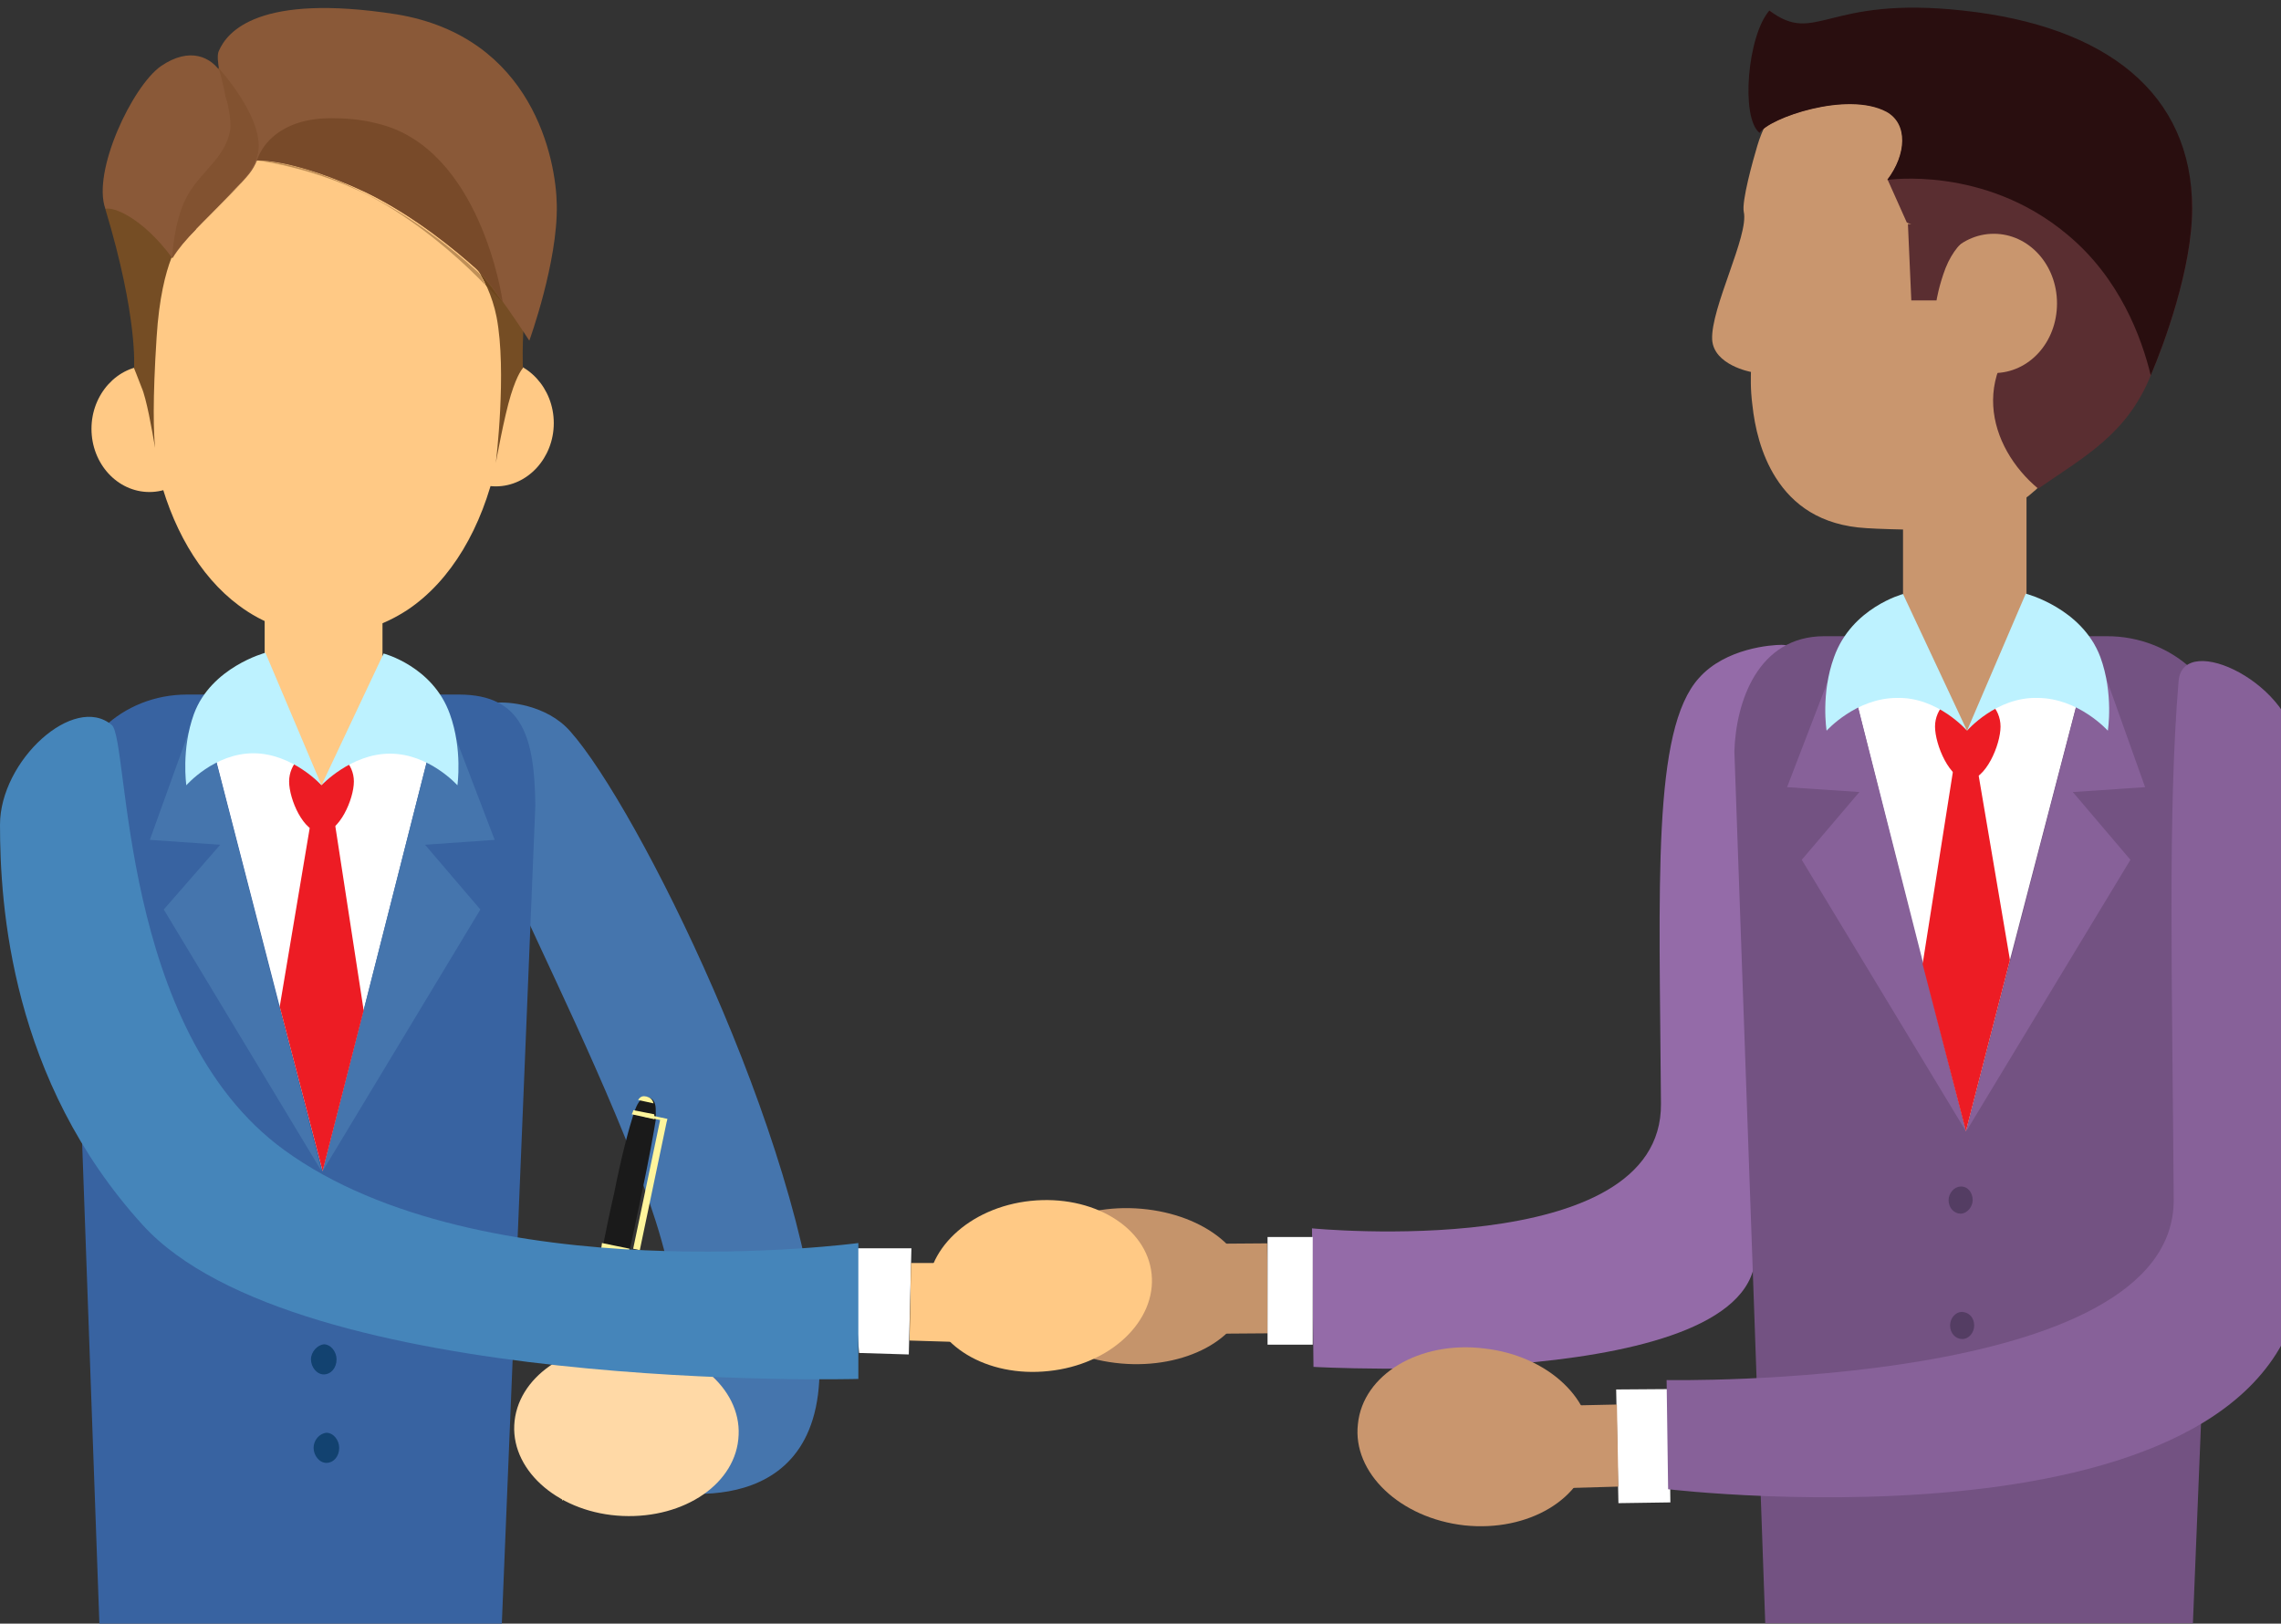 <?xml version="1.0" encoding="utf-8"?>
<!-- Generator: Adobe Illustrator 18.0.0, SVG Export Plug-In . SVG Version: 6.00 Build 0)  -->
<!DOCTYPE svg PUBLIC "-//W3C//DTD SVG 1.1//EN" "http://www.w3.org/Graphics/SVG/1.1/DTD/svg11.dtd">
<svg version="1.1" id="Layer_1" xmlns="http://www.w3.org/2000/svg" xmlns:xlink="http://www.w3.org/1999/xlink" x="0px" y="0px"
	 viewBox="6.1 0 605.9 431.3" enable-background="new 6.1 0 605.9 431.3" xml:space="preserve">
<rect x="6.1" y="0" width="605.9" height="431.3" fill="#333333" stroke="none"/>
<g>
	<g>
		<g>
			<path fill="#946BA8" d="M457.4,180.1c-12.5,13.8-10.5,54.7-10.1,113.1c0.4,42.2-92.7,33.1-92.7,33.1l0.4,36.8
				c0,0,117.8,6.7,117.4-30.3c-0.4-54,2.8-115.3,2.9-130.1c0.2-14.2,12.7-31.6,4-31.4C476.8,171.3,464.5,172.1,457.4,180.1"/>
			<path fill="#735282" d="M598,199.6l-9.4,231.6H475l-8.2-231.6c0.4-13.1,6.2-30.6,23.9-30.6h74.9C583.4,168.9,598,182.6,598,199.6
				"/>
		</g>
		<polygon fill="#FFFFFF" points="561.9,171.1 540,255 528.3,300.5 516.8,256.1 495.4,171.1 		"/>
		<polygon fill="#876199" points="500,210.4 484.7,228.4 528.3,300.5 495.4,171.1 480.8,209.1 		"/>
		<polygon fill="#876199" points="556.7,210.4 572,228.4 528.4,300.5 562.1,170.4 575.9,209.1 		"/>
		<g>
			<path fill="#543D63" d="M530.1,318.8c0,1.8-1.5,3.6-3.2,3.6s-3.2-1.5-3.2-3.6c0-1.8,1.5-3.6,3.2-3.6
				C528.8,315.1,530.1,316.8,530.1,318.8"/>
			<path fill="#543D63" d="M530.5,352.1c0,1.8-1.3,3.6-3.2,3.6c-1.7,0-3.2-1.5-3.2-3.6c0-1.8,1.3-3.6,3.2-3.6
				C529.2,348.6,530.5,350.1,530.5,352.1"/>
			<path fill="#ED1C24" d="M537.5,193c0,4.9-4,14.2-8.7,14.2c-4.8,0-8.7-9.4-8.7-14.2s4-8.7,8.7-8.7S537.5,188.1,537.5,193"/>
		</g>
		<polygon fill="#C9966E" points="544.4,182.1 531.5,190.5 528.6,194.1 525.9,190.3 511.6,180.3 511.6,121.6 544.4,121.6 		"/>
		<g>
			<path fill="#BDF2FF" d="M528.6,194.1l-17-36.3c0,0-13.6,3.6-18.3,16.7c-3.6,9.8-2,19.6-2,19.6s7.8-8.7,18.7-8.7
				C520.8,185.1,528.6,194.1,528.6,194.1"/>
			<path fill="#BDF2FF" d="M528.6,194.1l15.6-36.4c0,0,14.9,3.8,19.8,16.8c3.6,9.8,2,19.6,2,19.6s-7.8-8.7-18.7-8.7
				C536.4,185.1,528.6,194.1,528.6,194.1"/>
		</g>
		<polygon fill="#ED1C24" points="540,255 528.3,300.5 516.8,256.1 525.7,199.6 530.6,199.6 		"/>
		<g>
			<path fill="#A3B5B0" d="M511.6,165.8c0,0.7,0,1.1,0,1.1S511.6,166.5,511.6,165.8"/>
			<path fill="#C5946B" d="M275.8,339c-1.5,11.4,11,21.7,28.1,23.2c17,1.5,31.9-6.5,33.5-17.9c1.5-11.4-11-21.7-28.1-23.2
				C292.2,319.6,277.2,327.8,275.8,339"/>
		</g>
		<polygon fill="#FFFFFF" points="436,399.3 449.8,399.1 449.4,369 435.4,369.1 		"/>
		<polygon fill="#C9966E" points="421.9,395.3 436,394.9 435.6,373.1 421.5,373.4 		"/>
		<g>
			<path fill="#876199" d="M584.8,180.9c-2.9,34.6-1.7,79.4-1.3,137.7c0.4,50.6-134.7,48-134.7,48l0.4,29c0,0,168.4,20,168.9-62.2
				c0.4-54-2.2-118.7-2-133.2C616.3,182.1,586,167.3,584.8,180.9"/>
			<path fill="#C9966E" d="M562.9,83.3c-0.7,39.5-17.6,57.4-47.8,57.4c-3.6,0-10.3-0.2-13.2-0.4c-12.3-0.7-19.6-6.3-24.1-13.4
				c-4-6.3-5.6-13.6-6.2-19.2c-0.6-4.5-0.4-8-0.4-8.9c0,0-9.9-1.8-10.3-8.6c-0.4-8.4,9.8-27.7,8.4-33.9c-0.6-2.8,2.4-13.6,3.6-17.6
				c4.9-16.5,20.5-25.2,39.1-25.2C542.1,13.4,563.8,31.6,562.9,83.3"/>
			<path fill="#5A2E31" d="M588.4,55.4c0,15.9-7.5,36.1-11,44.3l0,0c-6.3,15.7-17.8,21.7-29.9,30.1c-13.1-10.9-19.6-31.9,2.6-47.3
				c-5.1-10.5-23-16.8-37.5-23.4l-5.1-11.4c5.1-6.7,5.6-14.9-0.2-18.1c-10.5-5.6-31.2,1.7-33.7,5.6c-4.9-3.8,2.8-27.1,2.8-32.3
				c8.6,9.8,11-0.6,47.7,0.9C560.7,5.4,588.4,24.8,588.4,55.4"/>
			<path fill="#C9966E" d="M518.9,80.6c0,10.3,7.5,18.5,16.8,18.5c9.4,0,16.8-8.2,16.8-18.5s-7.5-18.5-16.8-18.5
				S518.9,70.4,518.9,80.6"/>
			<path fill="#5A2E31" d="M532.8,61.4c0,0-6.2,0.6-9.9,9.8c-1.8,4.7-2.4,8.6-2.4,8.6h-6.7l-0.9-20.3L532.8,61.4z"/>
			<path fill="#290E0F" d="M588.4,55.4c0,15.9-7.5,36.1-11,44.3c-2.4-9.9-8.2-25.9-22.3-37.5c-21.9-18.3-47.7-14.4-47.7-14.4
				c5.1-6.7,5.6-14.9-0.2-18.1c-10.5-5.6-31.2,1.7-33.7,5.6c-5.1-4-3.2-25.9,2.6-32.5c12.5,9.4,14.9-4,51.4,0
				C565.6,6.9,588.4,24.8,588.4,55.4"/>
			<path fill="#C9966E" d="M366.8,378.3c-1.5,12.9,11.2,25,28.3,26.9c17,1.8,31.9-7.1,33.5-20.1c1.5-13-11.2-25-28.3-26.9
				C383.2,356.1,368.1,365.1,366.8,378.3"/>
			<path fill="#4575AD" d="M157.6,194.3c17.8,20,61.6,108,66,164.1c3.6,48.2-42.4,37.4-42.4,37.4l-3.8-37.9
				c29.5-0.6-37-119.6-40.8-136.6c-2.8-12.9-8.6-34.2,1.1-34.6C140.8,186.3,151.3,187.1,157.6,194.3"/>
			<path fill="#3863A1" d="M24.7,214l7.8,217.3h106.9l8.9-217.3c-0.2-17.8-3.2-29.5-20.3-29.5H55.8C38.5,184.5,24.7,197.6,24.7,214"
				/>
		</g>
		<polygon fill="#FFFFFF" points="59.5,186.5 80.4,267.4 91.8,311.1 102.7,268.4 123.5,186.5 		"/>
		<polygon fill="#4575AD" points="119,224.4 133.7,241.6 91.8,311.1 123.5,186.5 137.5,223.1 		"/>
		<polygon fill="#4575AD" points="64.6,224.4 49.6,241.6 91.5,311.1 59.3,185.9 45.9,223.1 		"/>
		<g>
			<path fill="#124270" d="M90,328.6c0,1.8,1.3,3.4,2.9,3.4s2.9-1.5,2.9-3.4s-1.3-3.4-2.9-3.4S90,326.6,90,328.6"/>
			<path fill="#124270" d="M88.7,361.1c0,2,1.5,4,3.4,4s3.4-1.7,3.4-4c0-2-1.5-4-3.4-4C90.4,357.3,88.7,359.1,88.7,361.1"/>
			<path fill="#124270" d="M89.4,384.6c0,2,1.5,4,3.4,4s3.4-1.7,3.4-4c0-2-1.5-4-3.4-4C90.9,380.8,89.4,382.6,89.4,384.6"/>
			<path fill="#ED1C24" d="M82.9,207.6c0,4.7,3.8,13.6,8.6,13.6c4.7,0,8.6-8.9,8.6-13.6s-3.8-8.4-8.6-8.4
				C86.6,199,82.9,203,82.9,207.6"/>
		</g>
		<polygon fill="#FFC985" points="76.4,197.1 88.7,205.1 91.5,208.6 94.1,204.8 107.7,195.4 107.7,138.8 76.4,138.8 		"/>
		<g>
			<path fill="#BDF2FF" d="M91.5,208.6l16.5-35c0,0,13.1,3.4,17.6,16.1c3.4,9.4,2,18.9,2,18.9s-7.5-8.4-17.9-8.4
				S91.5,208.6,91.5,208.6"/>
			<path fill="#BDF2FF" d="M91.5,208.6l-14.9-35.2c0,0-14.4,3.8-19,16.3c-3.4,9.4-2,18.9-2,18.9s7.4-8.5,17.8-8.5
				S91.5,208.6,91.5,208.6"/>
		</g>
		<polygon fill="#ED1C24" points="80.4,267.4 91.8,311.1 102.7,268.4 94.3,213.8 89.4,213.8 		"/>
		<g>
			<path fill="#FFC985" d="M61.2,113.9c0,9.2-6.9,16.8-15.4,16.8s-15.4-7.5-15.4-16.8c0-9.2,6.9-16.8,15.4-16.8
				C54.3,97.3,61.2,104.8,61.2,113.9"/>
			<path fill="#FFC985" d="M153.2,112.4c0,9.2-6.9,16.8-15.4,16.8c-8.4,0-15.4-7.5-15.4-16.8c0-9.2,6.9-16.8,15.4-16.8
				C146.2,95.6,153.2,103.1,153.2,112.4"/>
			<path fill="#FFC985" d="M45.4,101.9c0,7.6,0.9,14.9,2.4,22.1c3.6,15.7,11.2,29,21.7,36.8c6.5,4.9,14.4,7.8,23.2,7.8
				c8,0,15.2-2.4,21.5-6.5c11.8-7.8,20-22.1,23.7-38.8l0,0c1.5-6.7,2.2-13.8,2.2-21.2c0-35.5-9.9-64.1-47.3-64.1
				C54.1,38.1,45.4,66.6,45.4,101.9"/>
			<path fill="#754D24" d="M34.1,55.6c8.7,28.8,7.6,42.2,7.6,42.2s0.9,2.2,2,5.1c1.3,2.9,2.8,11.4,3.6,16.1
				c-0.4-4-0.7-12.5,0.4-29.4c1.3-20.9,6.9-26.5,6.9-26.5s1.3-6.9,9.2-15.6c3.2-3.6,10.9-5.8,19.6-6.7c0.9,0,1.8-0.2,2.6-0.2
				c11.2-0.7,23.6,0.6,30.8,4.3c11.6,6,11.8,21.2,11.8,21.2s7.1,6.5,9.4,18.1c2.8,14.5-0.2,38.8-0.2,38.8s2.2-12.3,4-18.1
				s3.2-7.1,3.2-7.1s-1.3-26.7,8.2-43.5C133.1-9.6,50.3-0.2,34.1,55.6"/>
			<path fill="#A3B5B0" d="M107.7,181.1c0,0.7,0,0.9,0,0.9C107.7,182.3,107.7,182,107.7,181.1"/>
			<path fill="#8A5938" d="M65,19.6c2.4,4,10.7,20.1,9.4,23c-1.3,2.8-1.8,3.6-7.3,9.2c-7.5,7.8-11.8,11.4-15.2,16.8
				c-8-10.9-15.9-13.8-17.8-13.1c-3.6-9.9,7.1-32.5,14.7-37.9C56.5,12.3,62.3,15.1,65,19.6"/>
			<path fill="#8A5938" d="M64.2,13.6c-1.7,3.8,5.6,24.5,10.1,29c7.6,0,19,3.8,28.8,8.4c13.1,6.3,24.5,15.9,29.4,20.3
				c4.5,4.1,14.2,19.2,14.2,19.2s7.6-20.9,7.3-36.1c-0.2-12-6.3-44.6-42.6-50.6C74.8-1.9,66.4,8.4,64.2,13.6"/>
			<path fill="#BF8F57" d="M74.2,42.6c0,0,19.4,2.2,36.6,13.2c10.9,6.9,19.4,14.9,24.3,20c-0.6-1.1-0.9-2-1.5-2.9
				c-0.4-0.6-0.9-0.9-1.3-1.3c-4.9-4.5-16.3-14-29.4-20.3C93.4,46.4,82,42.8,74.2,42.6"/>
			<path fill="#6E451C" d="M133.7,72.9c0.6,0.9,1.1,1.8,1.5,2.9c2.8,2.8,4.3,4.5,4.3,4.5l0,0C137.5,77.4,135.4,74.6,133.7,72.9"/>
			<path fill="#784A29" d="M94.1,31.4c-13.8,0-18.3,7.5-19.4,10.3c-0.2,0.4-0.2,0.7-0.4,0.9c7.6,0,19,3.8,28.8,8.4
				c13.1,6.3,24.5,15.9,29.4,20.3c0.4,0.4,0.7,0.7,1.3,1.3c1.7,1.8,3.8,4.7,5.8,7.5c0-0.4-5.8-40.8-33.3-47.3
				C101.6,31.6,97.4,31.4,94.1,31.4"/>
			<path fill="#DEAD6E" d="M74.2,42.6c-0.2,0.2-0.2,0.6-0.4,0.7C74.1,43.1,74.1,42.8,74.2,42.6 M71.5,47.1c-0.9,1.1-2.4,2.6-4.5,4.9
				c-3.6,3.8-6.5,6.5-8.7,8.9C60.1,58.9,67.2,52.4,71.5,47.1 M57.9,61.1c-2.4,2.6-4.3,4.9-6.2,7.5C51.7,68.6,55.9,63.1,57.9,61.1
				L57.9,61.1"/>
			<path fill="#825230" d="M66.2,25.6c0.7,3.4,1.3,6.7,1.1,8.6c-1.1,7.5-7.5,11-11.2,17.4c-3.8,6.3-4.3,17-4.3,17
				c1.7-2.8,3.8-5.1,6.2-7.5c0,0,0.2-0.2,0.2-0.4c2.4-2.4,5.2-5.2,8.7-8.9c2-2.2,3.6-3.8,4.5-4.9c1.1-1.3,1.8-2.6,2.4-3.8
				c0.2-0.2,0.2-0.6,0.4-0.7C71.7,40.1,68.3,32.4,66.2,25.6"/>
			<path fill="#825230" d="M64.2,18.1c0,0,1.1,3.6,1.8,7.6c2.2,6.9,5.6,14.4,8,16.8c0,0,0.2-0.4,0.4-0.9
				C77.3,32.4,64.2,18.1,64.2,18.1"/>
			<path fill="#734726" d="M74.6,41.6c-0.2,0.6-0.4,0.9-0.4,0.9C74.4,42.1,74.4,41.9,74.6,41.6"/>
		</g>
		<polygon fill="#FFFFFF" points="247.5,359.8 234.3,359.4 232.2,331.6 248.2,331.6 		"/>
		<polygon fill="#FFC985" points="260.9,356.5 247.7,356.1 248.1,335.5 261.6,335.5 		"/>
		<g>
			<path fill="#FFC985" d="M312,338.4c1.3,12.5-10.9,24.1-27.3,25.8c-16.5,1.8-30.8-6.9-32.1-19.4s10.9-24.1,27.3-25.8
				C296.3,317.3,310.7,325.9,312,338.4"/>
			<path fill="#1A1A1A" d="M176.3,318.3c-0.9,4.5-2.4,11.2-2.9,13.6c-0.2,0.9-0.4,2-0.7,3.6h-0.2c-4.9,21.7-8.9,41.3-11.6,50.2
				c-2.9,9.9-5.4,13.2-5.4,13.2s-0.7-4.5,0.6-14.2c1.3-9.8,5.4-29.4,9.8-50.8h-0.2c0.4-1.5,0.6-2.6,0.7-3.6
				c0.4-2.2,1.8-8.9,2.8-13.2c2.2-11,4-17.4,5.2-21.2c0.2-0.4,0.4-0.7,0.4-1.1c0.4-1.1,0.9-2,1.3-2.4c0.7-1.1,1.5-1.1,2.2-0.9
				c0.7,0.2,1.5,0.6,1.8,1.8c0.2,0.7,0.2,1.5,0.2,2.8c0,0.4,0,0.7,0,1.3C179.7,301.1,178.6,307.4,176.3,318.3"/>
			<path fill="#FFF59C" d="M156,384.6l4.9,0.9c-2.9,9.9-5.4,13.2-5.4,13.2S154.7,394.4,156,384.6"/>
			<path fill="#FFF59C" d="M165.3,333.8c0.4-1.5,0.6-2.6,0.7-3.6l7.3,1.5c-0.2,0.9-0.4,2-0.7,3.6L165.3,333.8z"/>
			<path fill="#FFF59C" d="M177.9,291.3c0.7,0.2,1.5,0.6,1.8,1.8l-4.1-0.9C176.3,291.1,177,291.1,177.9,291.3"/>
			<path fill="#FFF59C" d="M173.9,296c0.2-0.4,0.4-0.7,0.4-1.1l5.6,1.1c0,0.4,0,0.7,0,1.3L173.9,296z"/>
		</g>
		
			<rect x="180.1" y="294" transform="matrix(-0.205 0.979 -0.979 -0.205 508.111 181.163)" fill="#FFF59C" width="0.7" height="6"/>
		
			<rect x="161.2" y="313.5" transform="matrix(-0.205 0.979 -0.979 -0.205 523.291 203.782)" fill="#FFF59C" width="35.5" height="1.8"/>
		<g>
			<path fill="#FFD9A6" d="M142.7,378.6c-0.6,12.5,12.3,23.4,28.8,24.1c16.5,0.7,30.3-8.7,30.8-21.5c0.6-12.5-12.3-23.4-28.8-24.1
				C157.1,356.4,143.3,365.9,142.7,378.6"/>
			<path fill="#4585BA" d="M35.8,192.6c4.7,4.1,1.8,80.9,45.8,112.9c52.4,38.1,152.5,24.7,152.5,24.7v36.1c0,0-149.2,4.1-190.1-40.9
				C9,286.9,6.1,240.6,6.1,219.1C6.1,202,25.8,184.1,35.8,192.6"/>
		</g>
		
			<rect x="331.6" y="330.4" transform="matrix(-1 7.439934e-003 -7.439934e-003 -1 676.938 682.117)" fill="#C5946B" width="11.2" height="23.9"/>
		<rect x="342.8" y="328.6" fill="#FFFFFF" width="12" height="28.6"/>
	</g>
</g>
</svg>
